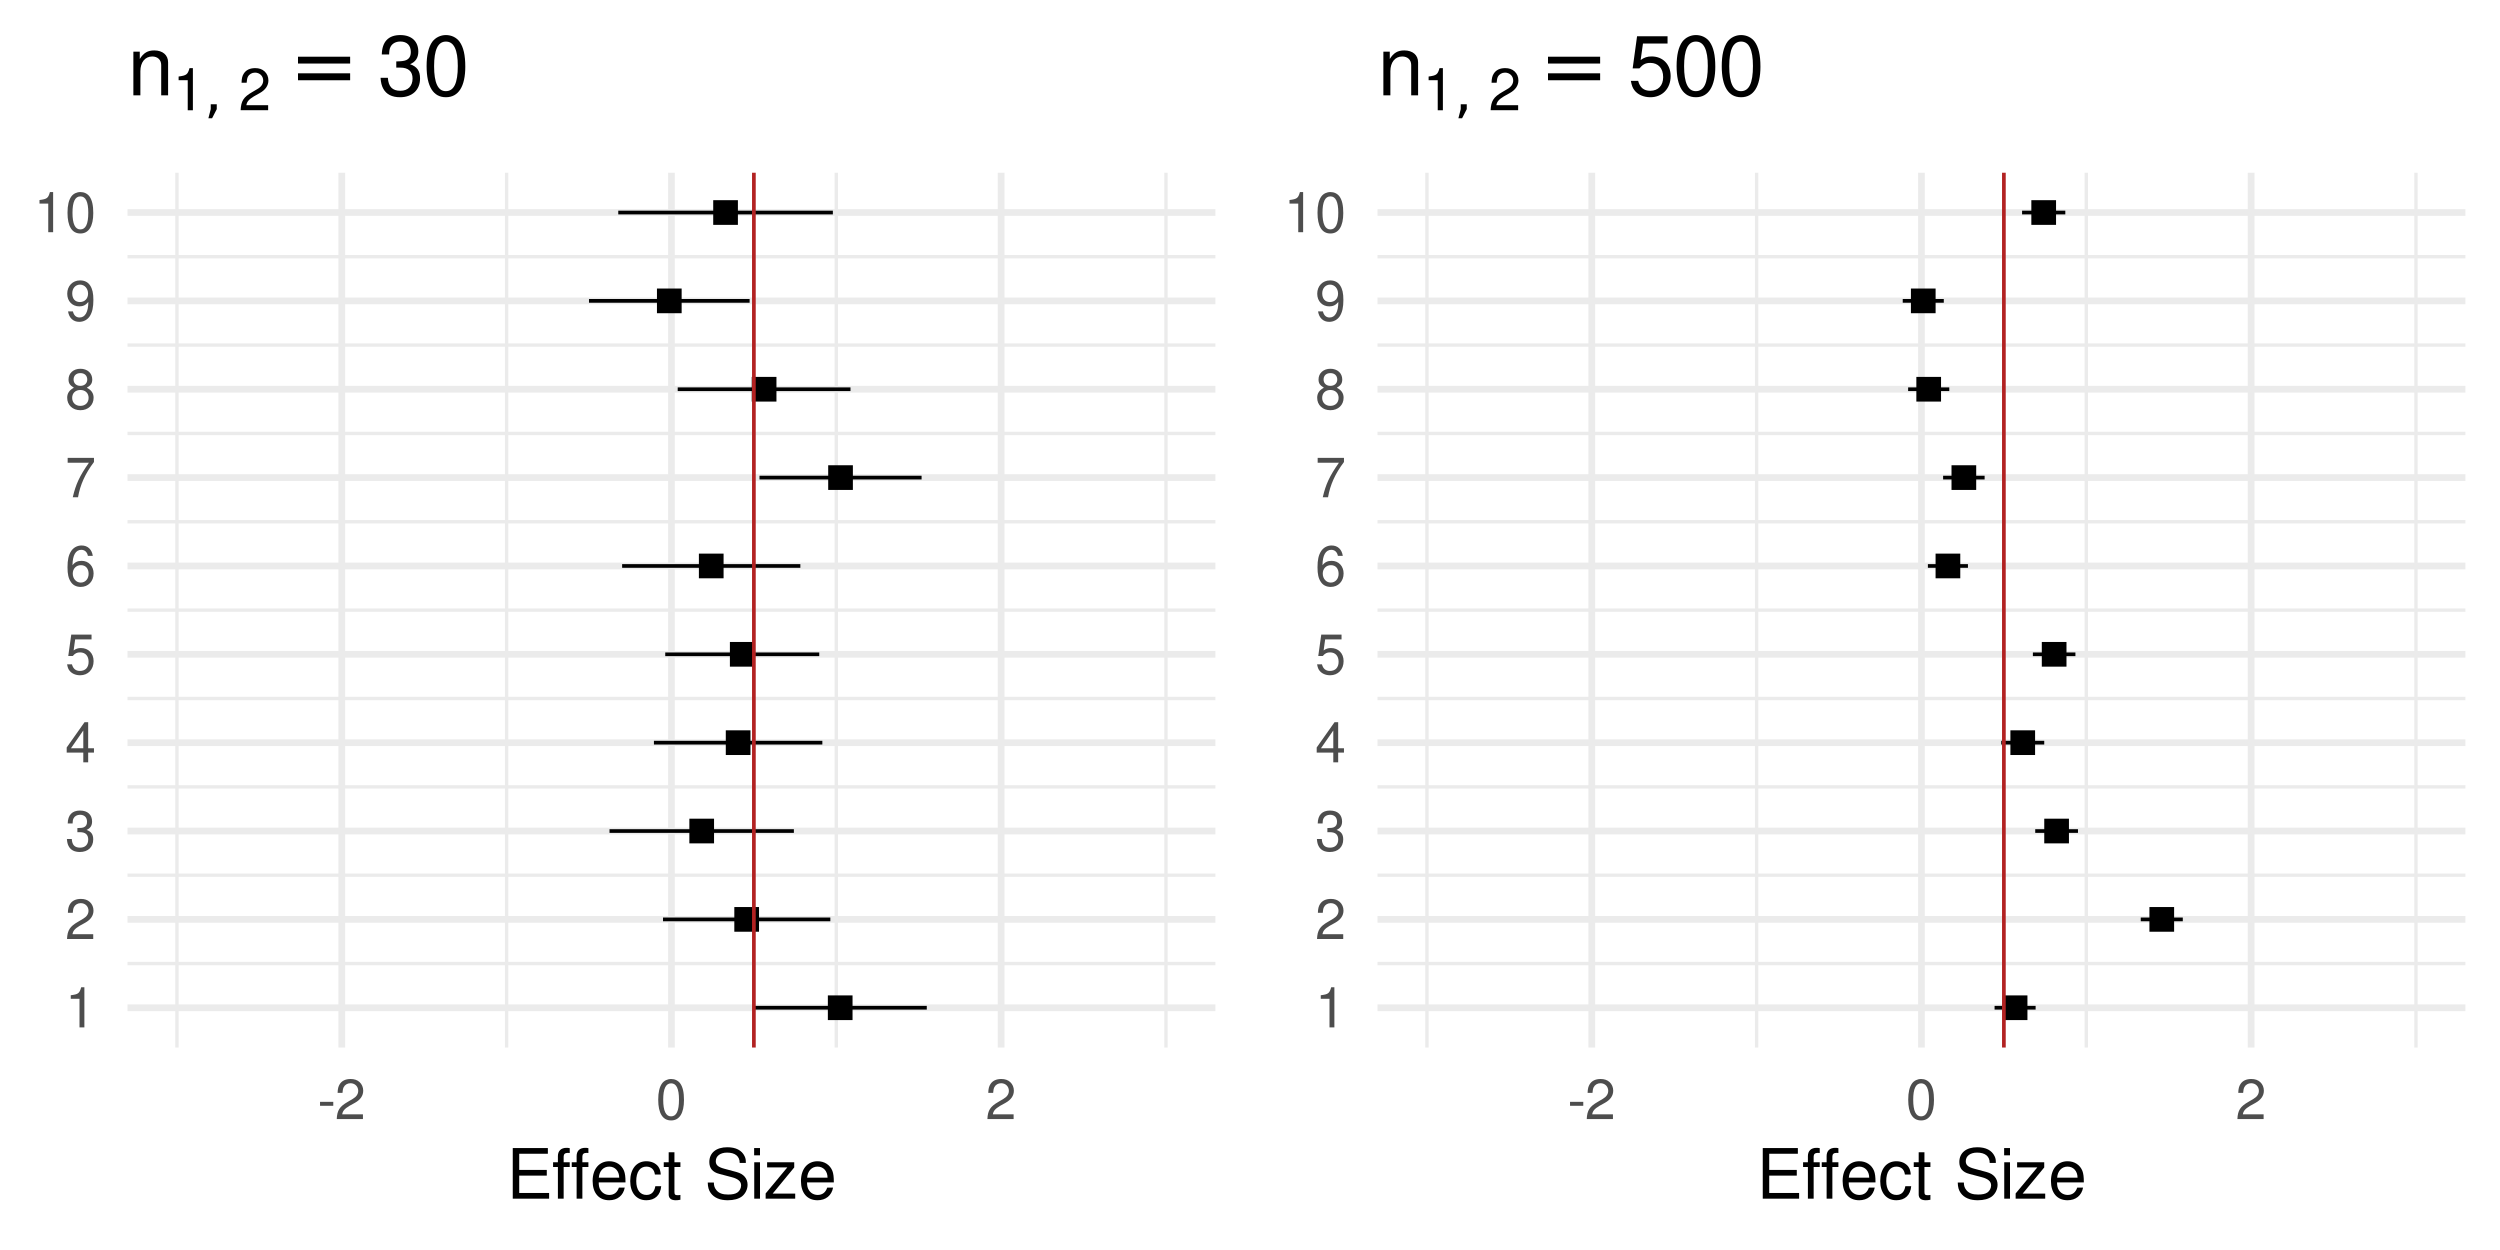 <?xml version="1.0" encoding="UTF-8"?>
<svg xmlns="http://www.w3.org/2000/svg" xmlns:xlink="http://www.w3.org/1999/xlink" width="720pt" height="360pt" viewBox="0 0 720 360" version="1.1">
<defs>
<g>
<symbol overflow="visible" id="glyph0-0">
<path style="stroke:none;" d=""/>
</symbol>
<symbol overflow="visible" id="glyph0-1">
<path style="stroke:none;" d="M 4.141 -8.234 L 4.141 0 L 5.547 0 L 5.547 -11.562 L 4.625 -11.562 C 4.125 -9.797 3.812 -9.547 1.625 -9.266 L 1.625 -8.234 Z M 4.141 -8.234 "/>
</symbol>
<symbol overflow="visible" id="glyph0-2">
<path style="stroke:none;" d="M 8.094 -1.391 L 2.125 -1.391 C 2.266 -2.359 2.781 -2.953 4.172 -3.812 L 5.781 -4.703 C 7.359 -5.578 8.172 -6.766 8.172 -8.188 C 8.172 -9.156 7.797 -10.047 7.125 -10.672 C 6.453 -11.281 5.609 -11.562 4.547 -11.562 C 3.109 -11.562 2.031 -11.062 1.406 -10.062 C 1.016 -9.453 0.828 -8.734 0.797 -7.562 L 2.203 -7.562 C 2.25 -8.359 2.359 -8.812 2.547 -9.203 C 2.906 -9.906 3.641 -10.344 4.5 -10.344 C 5.781 -10.344 6.734 -9.406 6.734 -8.156 C 6.734 -7.234 6.203 -6.438 5.203 -5.859 L 3.734 -4.984 C 1.359 -3.625 0.672 -2.547 0.547 -0.016 L 8.094 -0.016 Z M 8.094 -1.391 "/>
</symbol>
<symbol overflow="visible" id="glyph0-3">
<path style="stroke:none;" d="M 3.531 -5.328 L 4.297 -5.328 C 5.844 -5.328 6.656 -4.609 6.656 -3.219 C 6.656 -1.766 5.781 -0.875 4.312 -0.875 C 2.766 -0.875 2.016 -1.656 1.922 -3.359 L 0.516 -3.359 C 0.578 -2.438 0.734 -1.828 1.016 -1.312 C 1.594 -0.188 2.703 0.375 4.25 0.375 C 6.594 0.375 8.094 -1.047 8.094 -3.234 C 8.094 -4.703 7.531 -5.5 6.172 -5.984 C 7.234 -6.422 7.766 -7.219 7.766 -8.391 C 7.766 -10.375 6.469 -11.562 4.297 -11.562 C 2.016 -11.562 0.797 -10.281 0.75 -7.844 L 2.156 -7.844 C 2.172 -8.547 2.234 -8.938 2.422 -9.297 C 2.734 -9.953 3.438 -10.344 4.312 -10.344 C 5.562 -10.344 6.312 -9.578 6.312 -8.344 C 6.312 -7.516 6.031 -7.031 5.406 -6.75 C 5.031 -6.594 4.516 -6.531 3.531 -6.516 Z M 3.531 -5.328 "/>
</symbol>
<symbol overflow="visible" id="glyph0-4">
<path style="stroke:none;" d="M 5.234 -2.797 L 5.234 0 L 6.641 0 L 6.641 -2.797 L 8.312 -2.797 L 8.312 -4.062 L 6.641 -4.062 L 6.641 -11.562 L 5.594 -11.562 L 0.453 -4.281 L 0.453 -2.797 Z M 5.234 -4.062 L 1.688 -4.062 L 5.234 -9.172 Z M 5.234 -4.062 "/>
</symbol>
<symbol overflow="visible" id="glyph0-5">
<path style="stroke:none;" d="M 7.609 -11.344 L 1.766 -11.344 L 0.906 -5.172 L 2.203 -5.172 C 2.859 -5.953 3.406 -6.219 4.297 -6.219 C 5.828 -6.219 6.766 -5.188 6.766 -3.5 C 6.766 -1.875 5.828 -0.875 4.281 -0.875 C 3.062 -0.875 2.297 -1.5 1.969 -2.781 L 0.562 -2.781 C 0.75 -1.859 0.906 -1.406 1.25 -0.984 C 1.891 -0.125 3.047 0.375 4.312 0.375 C 6.609 0.375 8.203 -1.297 8.203 -3.703 C 8.203 -5.938 6.719 -7.469 4.547 -7.469 C 3.75 -7.469 3.109 -7.266 2.453 -6.781 L 2.891 -9.953 L 7.609 -9.953 Z M 7.609 -11.344 "/>
</symbol>
<symbol overflow="visible" id="glyph0-6">
<path style="stroke:none;" d="M 7.969 -8.562 C 7.703 -10.453 6.484 -11.562 4.75 -11.562 C 3.5 -11.562 2.391 -10.953 1.719 -9.922 C 0.984 -8.781 0.688 -7.375 0.688 -5.281 C 0.688 -3.328 0.953 -2.094 1.641 -1.078 C 2.25 -0.125 3.25 0.375 4.5 0.375 C 6.656 0.375 8.203 -1.25 8.203 -3.5 C 8.203 -5.625 6.766 -7.141 4.734 -7.141 C 3.609 -7.141 2.734 -6.719 2.125 -5.875 C 2.141 -8.734 3.047 -10.312 4.656 -10.312 C 5.641 -10.312 6.344 -9.688 6.562 -8.562 Z M 4.562 -5.891 C 5.922 -5.891 6.766 -4.922 6.766 -3.391 C 6.766 -1.938 5.812 -0.875 4.516 -0.875 C 3.203 -0.875 2.203 -1.984 2.203 -3.453 C 2.203 -4.891 3.172 -5.891 4.562 -5.891 Z M 4.562 -5.891 "/>
</symbol>
<symbol overflow="visible" id="glyph0-7">
<path style="stroke:none;" d="M 8.312 -11.344 L 0.734 -11.344 L 0.734 -9.953 L 6.859 -9.953 C 4.156 -6.094 3.062 -3.734 2.203 0 L 3.719 0 C 4.344 -3.625 5.766 -6.75 8.312 -10.156 Z M 8.312 -11.344 "/>
</symbol>
<symbol overflow="visible" id="glyph0-8">
<path style="stroke:none;" d="M 6.25 -6.094 C 7.438 -6.812 7.812 -7.391 7.812 -8.484 C 7.812 -10.297 6.422 -11.562 4.406 -11.562 C 2.406 -11.562 0.984 -10.297 0.984 -8.5 C 0.984 -7.391 1.359 -6.828 2.531 -6.094 C 1.234 -5.438 0.594 -4.5 0.594 -3.219 C 0.594 -1.109 2.141 0.375 4.406 0.375 C 6.641 0.375 8.203 -1.109 8.203 -3.219 C 8.203 -4.5 7.562 -5.438 6.25 -6.094 Z M 4.406 -10.312 C 5.594 -10.312 6.375 -9.594 6.375 -8.453 C 6.375 -7.359 5.578 -6.641 4.406 -6.641 C 3.203 -6.641 2.438 -7.359 2.438 -8.484 C 2.438 -9.594 3.203 -10.312 4.406 -10.312 Z M 4.406 -5.453 C 5.812 -5.453 6.766 -4.531 6.766 -3.188 C 6.766 -1.797 5.828 -0.875 4.375 -0.875 C 2.984 -0.875 2.031 -1.828 2.031 -3.172 C 2.031 -4.547 2.969 -5.453 4.406 -5.453 Z M 4.406 -5.453 "/>
</symbol>
<symbol overflow="visible" id="glyph0-9">
<path style="stroke:none;" d="M 0.844 -2.641 C 1.125 -0.75 2.344 0.375 4.062 0.375 C 5.328 0.375 6.453 -0.234 7.125 -1.281 C 7.828 -2.422 8.141 -3.828 8.141 -5.922 C 8.141 -7.875 7.859 -9.109 7.188 -10.125 C 6.562 -11.078 5.562 -11.562 4.312 -11.562 C 2.156 -11.562 0.609 -9.953 0.609 -7.719 C 0.609 -5.578 2.047 -4.078 4.094 -4.078 C 5.172 -4.078 5.969 -4.469 6.688 -5.344 C 6.672 -2.469 5.781 -0.875 4.156 -0.875 C 3.172 -0.875 2.484 -1.516 2.25 -2.641 Z M 4.297 -10.344 C 5.609 -10.344 6.609 -9.234 6.609 -7.75 C 6.609 -6.312 5.641 -5.328 4.25 -5.328 C 2.891 -5.328 2.047 -6.281 2.047 -7.828 C 2.047 -9.281 2.984 -10.344 4.297 -10.344 Z M 4.297 -10.344 "/>
</symbol>
<symbol overflow="visible" id="glyph0-10">
<path style="stroke:none;" d="M 4.406 -11.562 C 3.344 -11.562 2.391 -11.094 1.797 -10.297 C 1.062 -9.281 0.688 -7.75 0.688 -5.594 C 0.688 -1.703 1.969 0.375 4.406 0.375 C 6.797 0.375 8.109 -1.703 8.109 -5.5 C 8.109 -7.75 7.766 -9.25 7.016 -10.297 C 6.422 -11.109 5.469 -11.562 4.406 -11.562 Z M 4.406 -10.312 C 5.922 -10.312 6.672 -8.766 6.672 -5.625 C 6.672 -2.344 5.938 -0.797 4.375 -0.797 C 2.875 -0.797 2.125 -2.406 2.125 -5.578 C 2.125 -8.766 2.875 -10.312 4.406 -10.312 Z M 4.406 -10.312 "/>
</symbol>
<symbol overflow="visible" id="glyph0-11">
<path style="stroke:none;" d="M 4.547 -4.984 L 0.734 -4.984 L 0.734 -3.844 L 4.547 -3.844 Z M 4.547 -4.984 "/>
</symbol>
<symbol overflow="visible" id="glyph1-0">
<path style="stroke:none;" d=""/>
</symbol>
<symbol overflow="visible" id="glyph1-1">
<path style="stroke:none;" d="M 3.656 -6.641 L 11.594 -6.641 L 11.594 -8.281 L 3.656 -8.281 L 3.656 -12.938 L 11.906 -12.938 L 11.906 -14.578 L 1.797 -14.578 L 1.797 0 L 12.266 0 L 12.266 -1.641 L 3.656 -1.641 Z M 3.656 -6.641 "/>
</symbol>
<symbol overflow="visible" id="glyph1-2">
<path style="stroke:none;" d="M 5.203 -10.484 L 3.453 -10.484 L 3.453 -12.125 C 3.453 -12.812 3.844 -13.188 4.625 -13.188 C 4.766 -13.188 4.812 -13.188 5.203 -13.156 L 5.203 -14.547 C 4.812 -14.625 4.594 -14.641 4.266 -14.641 C 2.719 -14.641 1.797 -13.766 1.797 -12.266 L 1.797 -10.484 L 0.406 -10.484 L 0.406 -9.125 L 1.797 -9.125 L 1.797 0 L 3.453 0 L 3.453 -9.125 L 5.203 -9.125 Z M 10.578 -10.484 L 8.844 -10.484 L 8.844 -12.125 C 8.844 -12.812 9.219 -13.188 10 -13.188 C 10.141 -13.188 10.203 -13.188 10.578 -13.156 L 10.578 -14.547 C 10.203 -14.625 9.984 -14.641 9.641 -14.641 C 8.094 -14.641 7.188 -13.766 7.188 -12.266 L 7.188 -10.484 L 5.781 -10.484 L 5.781 -9.125 L 7.188 -9.125 L 7.188 0 L 8.844 0 L 8.844 -9.125 L 10.578 -9.125 Z M 10.578 -10.484 "/>
</symbol>
<symbol overflow="visible" id="glyph1-3">
<path style="stroke:none;" d="M 10.266 -4.688 C 10.266 -6.281 10.141 -7.234 9.844 -8.016 C 9.156 -9.734 7.562 -10.781 5.594 -10.781 C 2.688 -10.781 0.797 -8.562 0.797 -5.094 C 0.797 -1.641 2.594 0.453 5.562 0.453 C 7.953 0.453 9.625 -0.906 10.047 -3.188 L 8.359 -3.188 C 7.906 -1.797 6.953 -1.078 5.625 -1.078 C 4.562 -1.078 3.656 -1.562 3.094 -2.438 C 2.703 -3.047 2.562 -3.641 2.547 -4.688 Z M 2.578 -6.047 C 2.719 -7.984 3.906 -9.234 5.578 -9.234 C 7.281 -9.234 8.453 -7.922 8.453 -6.047 Z M 2.578 -6.047 "/>
</symbol>
<symbol overflow="visible" id="glyph1-4">
<path style="stroke:none;" d="M 9.422 -6.953 C 9.344 -7.984 9.125 -8.641 8.719 -9.219 C 8 -10.203 6.734 -10.781 5.281 -10.781 C 2.438 -10.781 0.625 -8.547 0.625 -5.062 C 0.625 -1.688 2.422 0.453 5.266 0.453 C 7.766 0.453 9.344 -1.047 9.547 -3.594 L 7.859 -3.594 C 7.578 -1.922 6.719 -1.078 5.297 -1.078 C 3.453 -1.078 2.359 -2.578 2.359 -5.062 C 2.359 -7.688 3.438 -9.234 5.266 -9.234 C 6.656 -9.234 7.547 -8.422 7.734 -6.953 Z M 9.422 -6.953 "/>
</symbol>
<symbol overflow="visible" id="glyph1-5">
<path style="stroke:none;" d="M 5.078 -10.484 L 3.359 -10.484 L 3.359 -13.359 L 1.703 -13.359 L 1.703 -10.484 L 0.281 -10.484 L 0.281 -9.125 L 1.703 -9.125 L 1.703 -1.203 C 1.703 -0.125 2.422 0.453 3.719 0.453 C 4.156 0.453 4.516 0.422 5.078 0.312 L 5.078 -1.078 C 4.844 -1.016 4.625 -1 4.281 -1 C 3.562 -1 3.359 -1.203 3.359 -1.938 L 3.359 -9.125 L 5.078 -9.125 Z M 5.078 -10.484 "/>
</symbol>
<symbol overflow="visible" id="glyph1-6">
<path style="stroke:none;" d=""/>
</symbol>
<symbol overflow="visible" id="glyph1-7">
<path style="stroke:none;" d="M 11.922 -10.297 C 11.922 -11.297 11.859 -11.578 11.547 -12.266 C 10.734 -13.938 9.047 -14.812 6.578 -14.812 C 3.375 -14.812 1.406 -13.188 1.406 -10.547 C 1.406 -8.766 2.344 -7.641 4.266 -7.141 L 7.875 -6.188 C 9.734 -5.703 10.562 -4.953 10.562 -3.812 C 10.562 -3.047 10.141 -2.234 9.516 -1.797 C 8.938 -1.375 8.016 -1.188 6.844 -1.188 C 5.234 -1.188 4.188 -1.562 3.484 -2.406 C 2.938 -3.047 2.703 -3.734 2.719 -4.641 L 0.953 -4.641 C 0.984 -3.297 1.234 -2.422 1.812 -1.625 C 2.812 -0.234 4.5 0.453 6.719 0.453 C 8.453 0.453 9.875 0.062 10.812 -0.656 C 11.797 -1.438 12.422 -2.734 12.422 -4 C 12.422 -5.797 11.297 -7.125 9.312 -7.656 L 5.656 -8.641 C 3.906 -9.125 3.266 -9.688 3.266 -10.797 C 3.266 -12.281 4.562 -13.266 6.516 -13.266 C 8.844 -13.266 10.141 -12.219 10.156 -10.297 Z M 11.922 -10.297 "/>
</symbol>
<symbol overflow="visible" id="glyph1-8">
<path style="stroke:none;" d="M 3 -10.484 L 1.344 -10.484 L 1.344 0 L 3 0 Z M 3 -14.578 L 1.312 -14.578 L 1.312 -12.484 L 3 -12.484 Z M 3 -14.578 "/>
</symbol>
<symbol overflow="visible" id="glyph1-9">
<path style="stroke:none;" d="M 8.859 -10.484 L 1.047 -10.484 L 1.047 -9.016 L 6.875 -9.016 L 0.625 -1.5 L 0.625 0 L 9.141 0 L 9.141 -1.453 L 2.641 -1.453 L 8.859 -9 Z M 8.859 -10.484 "/>
</symbol>
<symbol overflow="visible" id="glyph2-0">
<path style="stroke:none;" d=""/>
</symbol>
<symbol overflow="visible" id="glyph2-1">
<path style="stroke:none;" d="M 1.688 -12.578 L 1.688 0 L 3.703 0 L 3.703 -6.938 C 3.703 -9.5 5.047 -11.188 7.109 -11.188 C 8.688 -11.188 9.703 -10.219 9.703 -8.719 L 9.703 0 L 11.688 0 L 11.688 -9.5 C 11.688 -11.594 10.125 -12.938 7.703 -12.938 C 5.828 -12.938 4.625 -12.219 3.531 -10.469 L 3.531 -12.578 Z M 1.688 -12.578 "/>
</symbol>
<symbol overflow="visible" id="glyph2-2">
<path style="stroke:none;" d="M 5.297 -7.984 L 6.453 -7.984 C 8.766 -7.984 9.984 -6.906 9.984 -4.828 C 9.984 -2.641 8.656 -1.312 6.484 -1.312 C 4.156 -1.312 3.031 -2.5 2.875 -5.047 L 0.766 -5.047 C 0.859 -3.641 1.109 -2.734 1.516 -1.969 C 2.406 -0.281 4.062 0.547 6.391 0.547 C 9.891 0.547 12.141 -1.562 12.141 -4.844 C 12.141 -7.062 11.297 -8.25 9.266 -8.969 C 10.844 -9.625 11.641 -10.828 11.641 -12.578 C 11.641 -15.547 9.703 -17.359 6.453 -17.359 C 3.031 -17.359 1.203 -15.438 1.125 -11.766 L 3.234 -11.766 C 3.266 -12.812 3.359 -13.422 3.625 -13.938 C 4.109 -14.922 5.156 -15.5 6.484 -15.5 C 8.359 -15.5 9.484 -14.375 9.484 -12.5 C 9.484 -11.281 9.047 -10.531 8.109 -10.125 C 7.531 -9.891 6.766 -9.797 5.297 -9.766 Z M 5.297 -7.984 "/>
</symbol>
<symbol overflow="visible" id="glyph2-3">
<path style="stroke:none;" d="M 6.594 -17.359 C 5.016 -17.359 3.578 -16.625 2.688 -15.453 C 1.578 -13.922 1.031 -11.609 1.031 -8.406 C 1.031 -2.547 2.953 0.547 6.594 0.547 C 10.203 0.547 12.172 -2.547 12.172 -8.25 C 12.172 -11.609 11.641 -13.875 10.516 -15.453 C 9.625 -16.656 8.203 -17.359 6.594 -17.359 Z M 6.594 -15.484 C 8.875 -15.484 10.016 -13.156 10.016 -8.453 C 10.016 -3.5 8.906 -1.203 6.547 -1.203 C 4.312 -1.203 3.188 -3.594 3.188 -8.375 C 3.188 -13.156 4.312 -15.484 6.594 -15.484 Z M 6.594 -15.484 "/>
</symbol>
<symbol overflow="visible" id="glyph2-4">
<path style="stroke:none;" d="M 11.422 -17.016 L 2.641 -17.016 L 1.375 -7.75 L 3.312 -7.75 C 4.297 -8.922 5.109 -9.344 6.453 -9.344 C 8.734 -9.344 10.156 -7.781 10.156 -5.25 C 10.156 -2.812 8.734 -1.312 6.438 -1.312 C 4.578 -1.312 3.453 -2.25 2.953 -4.172 L 0.844 -4.172 C 1.125 -2.781 1.375 -2.109 1.875 -1.484 C 2.828 -0.188 4.562 0.547 6.484 0.547 C 9.906 0.547 12.312 -1.938 12.312 -5.547 C 12.312 -8.906 10.078 -11.203 6.812 -11.203 C 5.609 -11.203 4.656 -10.891 3.672 -10.172 L 4.344 -14.922 L 11.422 -14.922 Z M 11.422 -17.016 "/>
</symbol>
<symbol overflow="visible" id="glyph3-0">
<path style="stroke:none;" d=""/>
</symbol>
<symbol overflow="visible" id="glyph3-1">
<path style="stroke:none;" d="M 4.344 -8.656 L 4.344 0 L 5.828 0 L 5.828 -12.141 L 4.859 -12.141 C 4.328 -10.281 4 -10.031 1.719 -9.719 L 1.719 -8.656 Z M 4.344 -8.656 "/>
</symbol>
<symbol overflow="visible" id="glyph3-2">
<path style="stroke:none;" d="M 8.5 -1.469 L 2.234 -1.469 C 2.391 -2.469 2.922 -3.109 4.391 -4 L 6.062 -4.938 C 7.719 -5.859 8.578 -7.109 8.578 -8.594 C 8.578 -9.609 8.188 -10.547 7.469 -11.203 C 6.766 -11.844 5.891 -12.141 4.766 -12.141 C 3.266 -12.141 2.141 -11.609 1.484 -10.562 C 1.062 -9.922 0.875 -9.172 0.844 -7.938 L 2.312 -7.938 C 2.375 -8.766 2.469 -9.25 2.672 -9.656 C 3.062 -10.391 3.828 -10.844 4.719 -10.844 C 6.062 -10.844 7.078 -9.875 7.078 -8.562 C 7.078 -7.594 6.516 -6.75 5.453 -6.141 L 3.906 -5.234 C 1.422 -3.812 0.703 -2.672 0.578 -0.016 L 8.5 -0.016 Z M 8.5 -1.469 "/>
</symbol>
<symbol overflow="visible" id="glyph4-0">
<path style="stroke:none;" d="M 0.844 2.969 L 0.844 -11.844 L 9.234 -11.844 L 9.234 2.969 Z M 1.781 2.031 L 8.297 2.031 L 8.297 -10.906 L 1.781 -10.906 Z M 1.781 2.031 "/>
</symbol>
<symbol overflow="visible" id="glyph4-1">
<path style="stroke:none;" d="M 1.969 -2.078 L 3.703 -2.078 L 3.703 -0.672 L 2.359 1.953 L 1.297 1.953 L 1.969 -0.672 Z M 1.969 -2.078 "/>
</symbol>
<symbol overflow="visible" id="glyph4-2">
<path style="stroke:none;" d=""/>
</symbol>
<symbol overflow="visible" id="glyph5-0">
<path style="stroke:none;" d="M 1.203 4.25 L 1.203 -16.922 L 13.203 -16.922 L 13.203 4.25 Z M 2.547 2.906 L 11.859 2.906 L 11.859 -15.578 L 2.547 -15.578 Z M 2.547 2.906 "/>
</symbol>
<symbol overflow="visible" id="glyph5-1">
<path style="stroke:none;" d="M 2.547 -10.906 L 17.562 -10.906 L 17.562 -8.938 L 2.547 -8.938 Z M 2.547 -6.125 L 17.562 -6.125 L 17.562 -4.125 L 2.547 -4.125 Z M 2.547 -6.125 "/>
</symbol>
</g>
<clipPath id="clip1">
  <path d="M 36.723 277 L 350.039 277 L 350.039 278 L 36.723 278 Z M 36.723 277 "/>
</clipPath>
<clipPath id="clip2">
  <path d="M 36.723 251 L 350.039 251 L 350.039 253 L 36.723 253 Z M 36.723 251 "/>
</clipPath>
<clipPath id="clip3">
  <path d="M 36.723 226 L 350.039 226 L 350.039 228 L 36.723 228 Z M 36.723 226 "/>
</clipPath>
<clipPath id="clip4">
  <path d="M 36.723 200 L 350.039 200 L 350.039 202 L 36.723 202 Z M 36.723 200 "/>
</clipPath>
<clipPath id="clip5">
  <path d="M 36.723 175 L 350.039 175 L 350.039 177 L 36.723 177 Z M 36.723 175 "/>
</clipPath>
<clipPath id="clip6">
  <path d="M 36.723 149 L 350.039 149 L 350.039 151 L 36.723 151 Z M 36.723 149 "/>
</clipPath>
<clipPath id="clip7">
  <path d="M 36.723 124 L 350.039 124 L 350.039 126 L 36.723 126 Z M 36.723 124 "/>
</clipPath>
<clipPath id="clip8">
  <path d="M 36.723 98 L 350.039 98 L 350.039 100 L 36.723 100 Z M 36.723 98 "/>
</clipPath>
<clipPath id="clip9">
  <path d="M 36.723 73 L 350.039 73 L 350.039 75 L 36.723 75 Z M 36.723 73 "/>
</clipPath>
<clipPath id="clip10">
  <path d="M 50 49.754 L 52 49.754 L 52 301.68 L 50 301.68 Z M 50 49.754 "/>
</clipPath>
<clipPath id="clip11">
  <path d="M 145 49.754 L 147 49.754 L 147 301.68 L 145 301.68 Z M 145 49.754 "/>
</clipPath>
<clipPath id="clip12">
  <path d="M 240 49.754 L 242 49.754 L 242 301.68 L 240 301.68 Z M 240 49.754 "/>
</clipPath>
<clipPath id="clip13">
  <path d="M 335 49.754 L 337 49.754 L 337 301.68 L 335 301.68 Z M 335 49.754 "/>
</clipPath>
<clipPath id="clip14">
  <path d="M 36.723 289 L 350.039 289 L 350.039 292 L 36.723 292 Z M 36.723 289 "/>
</clipPath>
<clipPath id="clip15">
  <path d="M 36.723 263 L 350.039 263 L 350.039 266 L 36.723 266 Z M 36.723 263 "/>
</clipPath>
<clipPath id="clip16">
  <path d="M 36.723 238 L 350.039 238 L 350.039 241 L 36.723 241 Z M 36.723 238 "/>
</clipPath>
<clipPath id="clip17">
  <path d="M 36.723 212 L 350.039 212 L 350.039 215 L 36.723 215 Z M 36.723 212 "/>
</clipPath>
<clipPath id="clip18">
  <path d="M 36.723 187 L 350.039 187 L 350.039 190 L 36.723 190 Z M 36.723 187 "/>
</clipPath>
<clipPath id="clip19">
  <path d="M 36.723 162 L 350.039 162 L 350.039 164 L 36.723 164 Z M 36.723 162 "/>
</clipPath>
<clipPath id="clip20">
  <path d="M 36.723 136 L 350.039 136 L 350.039 139 L 36.723 139 Z M 36.723 136 "/>
</clipPath>
<clipPath id="clip21">
  <path d="M 36.723 111 L 350.039 111 L 350.039 114 L 36.723 114 Z M 36.723 111 "/>
</clipPath>
<clipPath id="clip22">
  <path d="M 36.723 85 L 350.039 85 L 350.039 88 L 36.723 88 Z M 36.723 85 "/>
</clipPath>
<clipPath id="clip23">
  <path d="M 36.723 60 L 350.039 60 L 350.039 63 L 36.723 63 Z M 36.723 60 "/>
</clipPath>
<clipPath id="clip24">
  <path d="M 97 49.754 L 100 49.754 L 100 301.68 L 97 301.68 Z M 97 49.754 "/>
</clipPath>
<clipPath id="clip25">
  <path d="M 192 49.754 L 195 49.754 L 195 301.68 L 192 301.68 Z M 192 49.754 "/>
</clipPath>
<clipPath id="clip26">
  <path d="M 287 49.754 L 290 49.754 L 290 301.68 L 287 301.68 Z M 287 49.754 "/>
</clipPath>
<clipPath id="clip27">
  <path d="M 216 49.754 L 218 49.754 L 218 301.68 L 216 301.68 Z M 216 49.754 "/>
</clipPath>
<clipPath id="clip28">
  <path d="M 396.723 277 L 710.039 277 L 710.039 278 L 396.723 278 Z M 396.723 277 "/>
</clipPath>
<clipPath id="clip29">
  <path d="M 396.723 251 L 710.039 251 L 710.039 253 L 396.723 253 Z M 396.723 251 "/>
</clipPath>
<clipPath id="clip30">
  <path d="M 396.723 226 L 710.039 226 L 710.039 228 L 396.723 228 Z M 396.723 226 "/>
</clipPath>
<clipPath id="clip31">
  <path d="M 396.723 200 L 710.039 200 L 710.039 202 L 396.723 202 Z M 396.723 200 "/>
</clipPath>
<clipPath id="clip32">
  <path d="M 396.723 175 L 710.039 175 L 710.039 177 L 396.723 177 Z M 396.723 175 "/>
</clipPath>
<clipPath id="clip33">
  <path d="M 396.723 149 L 710.039 149 L 710.039 151 L 396.723 151 Z M 396.723 149 "/>
</clipPath>
<clipPath id="clip34">
  <path d="M 396.723 124 L 710.039 124 L 710.039 126 L 396.723 126 Z M 396.723 124 "/>
</clipPath>
<clipPath id="clip35">
  <path d="M 396.723 98 L 710.039 98 L 710.039 100 L 396.723 100 Z M 396.723 98 "/>
</clipPath>
<clipPath id="clip36">
  <path d="M 396.723 73 L 710.039 73 L 710.039 75 L 396.723 75 Z M 396.723 73 "/>
</clipPath>
<clipPath id="clip37">
  <path d="M 410 49.754 L 412 49.754 L 412 301.68 L 410 301.68 Z M 410 49.754 "/>
</clipPath>
<clipPath id="clip38">
  <path d="M 505 49.754 L 507 49.754 L 507 301.68 L 505 301.68 Z M 505 49.754 "/>
</clipPath>
<clipPath id="clip39">
  <path d="M 600 49.754 L 602 49.754 L 602 301.68 L 600 301.68 Z M 600 49.754 "/>
</clipPath>
<clipPath id="clip40">
  <path d="M 695 49.754 L 697 49.754 L 697 301.68 L 695 301.68 Z M 695 49.754 "/>
</clipPath>
<clipPath id="clip41">
  <path d="M 396.723 289 L 710.039 289 L 710.039 292 L 396.723 292 Z M 396.723 289 "/>
</clipPath>
<clipPath id="clip42">
  <path d="M 396.723 263 L 710.039 263 L 710.039 266 L 396.723 266 Z M 396.723 263 "/>
</clipPath>
<clipPath id="clip43">
  <path d="M 396.723 238 L 710.039 238 L 710.039 241 L 396.723 241 Z M 396.723 238 "/>
</clipPath>
<clipPath id="clip44">
  <path d="M 396.723 212 L 710.039 212 L 710.039 215 L 396.723 215 Z M 396.723 212 "/>
</clipPath>
<clipPath id="clip45">
  <path d="M 396.723 187 L 710.039 187 L 710.039 190 L 396.723 190 Z M 396.723 187 "/>
</clipPath>
<clipPath id="clip46">
  <path d="M 396.723 162 L 710.039 162 L 710.039 164 L 396.723 164 Z M 396.723 162 "/>
</clipPath>
<clipPath id="clip47">
  <path d="M 396.723 136 L 710.039 136 L 710.039 139 L 396.723 139 Z M 396.723 136 "/>
</clipPath>
<clipPath id="clip48">
  <path d="M 396.723 111 L 710.039 111 L 710.039 114 L 396.723 114 Z M 396.723 111 "/>
</clipPath>
<clipPath id="clip49">
  <path d="M 396.723 85 L 710.039 85 L 710.039 88 L 396.723 88 Z M 396.723 85 "/>
</clipPath>
<clipPath id="clip50">
  <path d="M 396.723 60 L 710.039 60 L 710.039 63 L 396.723 63 Z M 396.723 60 "/>
</clipPath>
<clipPath id="clip51">
  <path d="M 457 49.754 L 460 49.754 L 460 301.68 L 457 301.68 Z M 457 49.754 "/>
</clipPath>
<clipPath id="clip52">
  <path d="M 552 49.754 L 555 49.754 L 555 301.68 L 552 301.68 Z M 552 49.754 "/>
</clipPath>
<clipPath id="clip53">
  <path d="M 647 49.754 L 650 49.754 L 650 301.68 L 647 301.68 Z M 647 49.754 "/>
</clipPath>
<clipPath id="clip54">
  <path d="M 576 49.754 L 578 49.754 L 578 301.68 L 576 301.68 Z M 576 49.754 "/>
</clipPath>
</defs>
<g id="surface145">
<rect x="0" y="0" width="720" height="360" style="fill:rgb(100%,100%,100%);fill-opacity:1;stroke:none;"/>
<g clip-path="url(#clip1)" clip-rule="nonzero">
<path style="fill:none;stroke-width:0.97;stroke-linecap:butt;stroke-linejoin:round;stroke:rgb(92.157%,92.157%,92.157%);stroke-opacity:1;stroke-miterlimit:10;" d="M 36.723 277.508 L 350.039 277.508 "/>
</g>
<g clip-path="url(#clip2)" clip-rule="nonzero">
<path style="fill:none;stroke-width:0.97;stroke-linecap:butt;stroke-linejoin:round;stroke:rgb(92.157%,92.157%,92.157%);stroke-opacity:1;stroke-miterlimit:10;" d="M 36.723 252.059 L 350.039 252.059 "/>
</g>
<g clip-path="url(#clip3)" clip-rule="nonzero">
<path style="fill:none;stroke-width:0.97;stroke-linecap:butt;stroke-linejoin:round;stroke:rgb(92.157%,92.157%,92.157%);stroke-opacity:1;stroke-miterlimit:10;" d="M 36.723 226.613 L 350.039 226.613 "/>
</g>
<g clip-path="url(#clip4)" clip-rule="nonzero">
<path style="fill:none;stroke-width:0.97;stroke-linecap:butt;stroke-linejoin:round;stroke:rgb(92.157%,92.157%,92.157%);stroke-opacity:1;stroke-miterlimit:10;" d="M 36.723 201.164 L 350.039 201.164 "/>
</g>
<g clip-path="url(#clip5)" clip-rule="nonzero">
<path style="fill:none;stroke-width:0.97;stroke-linecap:butt;stroke-linejoin:round;stroke:rgb(92.157%,92.157%,92.157%);stroke-opacity:1;stroke-miterlimit:10;" d="M 36.723 175.719 L 350.039 175.719 "/>
</g>
<g clip-path="url(#clip6)" clip-rule="nonzero">
<path style="fill:none;stroke-width:0.97;stroke-linecap:butt;stroke-linejoin:round;stroke:rgb(92.157%,92.157%,92.157%);stroke-opacity:1;stroke-miterlimit:10;" d="M 36.723 150.27 L 350.039 150.27 "/>
</g>
<g clip-path="url(#clip7)" clip-rule="nonzero">
<path style="fill:none;stroke-width:0.97;stroke-linecap:butt;stroke-linejoin:round;stroke:rgb(92.157%,92.157%,92.157%);stroke-opacity:1;stroke-miterlimit:10;" d="M 36.723 124.824 L 350.039 124.824 "/>
</g>
<g clip-path="url(#clip8)" clip-rule="nonzero">
<path style="fill:none;stroke-width:0.97;stroke-linecap:butt;stroke-linejoin:round;stroke:rgb(92.157%,92.157%,92.157%);stroke-opacity:1;stroke-miterlimit:10;" d="M 36.723 99.379 L 350.039 99.379 "/>
</g>
<g clip-path="url(#clip9)" clip-rule="nonzero">
<path style="fill:none;stroke-width:0.97;stroke-linecap:butt;stroke-linejoin:round;stroke:rgb(92.157%,92.157%,92.157%);stroke-opacity:1;stroke-miterlimit:10;" d="M 36.723 73.93 L 350.039 73.93 "/>
</g>
<g clip-path="url(#clip10)" clip-rule="nonzero">
<path style="fill:none;stroke-width:0.97;stroke-linecap:butt;stroke-linejoin:round;stroke:rgb(92.157%,92.157%,92.157%);stroke-opacity:1;stroke-miterlimit:10;" d="M 50.961 301.684 L 50.961 49.754 "/>
</g>
<g clip-path="url(#clip11)" clip-rule="nonzero">
<path style="fill:none;stroke-width:0.97;stroke-linecap:butt;stroke-linejoin:round;stroke:rgb(92.157%,92.157%,92.157%);stroke-opacity:1;stroke-miterlimit:10;" d="M 145.906 301.684 L 145.906 49.754 "/>
</g>
<g clip-path="url(#clip12)" clip-rule="nonzero">
<path style="fill:none;stroke-width:0.97;stroke-linecap:butt;stroke-linejoin:round;stroke:rgb(92.157%,92.157%,92.157%);stroke-opacity:1;stroke-miterlimit:10;" d="M 240.852 301.684 L 240.852 49.754 "/>
</g>
<g clip-path="url(#clip13)" clip-rule="nonzero">
<path style="fill:none;stroke-width:0.97;stroke-linecap:butt;stroke-linejoin:round;stroke:rgb(92.157%,92.157%,92.157%);stroke-opacity:1;stroke-miterlimit:10;" d="M 335.797 301.684 L 335.797 49.754 "/>
</g>
<g clip-path="url(#clip14)" clip-rule="nonzero">
<path style="fill:none;stroke-width:1.94;stroke-linecap:butt;stroke-linejoin:round;stroke:rgb(92.157%,92.157%,92.157%);stroke-opacity:1;stroke-miterlimit:10;" d="M 36.723 290.23 L 350.039 290.23 "/>
</g>
<g clip-path="url(#clip15)" clip-rule="nonzero">
<path style="fill:none;stroke-width:1.94;stroke-linecap:butt;stroke-linejoin:round;stroke:rgb(92.157%,92.157%,92.157%);stroke-opacity:1;stroke-miterlimit:10;" d="M 36.723 264.785 L 350.039 264.785 "/>
</g>
<g clip-path="url(#clip16)" clip-rule="nonzero">
<path style="fill:none;stroke-width:1.94;stroke-linecap:butt;stroke-linejoin:round;stroke:rgb(92.157%,92.157%,92.157%);stroke-opacity:1;stroke-miterlimit:10;" d="M 36.723 239.336 L 350.039 239.336 "/>
</g>
<g clip-path="url(#clip17)" clip-rule="nonzero">
<path style="fill:none;stroke-width:1.94;stroke-linecap:butt;stroke-linejoin:round;stroke:rgb(92.157%,92.157%,92.157%);stroke-opacity:1;stroke-miterlimit:10;" d="M 36.723 213.891 L 350.039 213.891 "/>
</g>
<g clip-path="url(#clip18)" clip-rule="nonzero">
<path style="fill:none;stroke-width:1.94;stroke-linecap:butt;stroke-linejoin:round;stroke:rgb(92.157%,92.157%,92.157%);stroke-opacity:1;stroke-miterlimit:10;" d="M 36.723 188.441 L 350.039 188.441 "/>
</g>
<g clip-path="url(#clip19)" clip-rule="nonzero">
<path style="fill:none;stroke-width:1.94;stroke-linecap:butt;stroke-linejoin:round;stroke:rgb(92.157%,92.157%,92.157%);stroke-opacity:1;stroke-miterlimit:10;" d="M 36.723 162.996 L 350.039 162.996 "/>
</g>
<g clip-path="url(#clip20)" clip-rule="nonzero">
<path style="fill:none;stroke-width:1.94;stroke-linecap:butt;stroke-linejoin:round;stroke:rgb(92.157%,92.157%,92.157%);stroke-opacity:1;stroke-miterlimit:10;" d="M 36.723 137.547 L 350.039 137.547 "/>
</g>
<g clip-path="url(#clip21)" clip-rule="nonzero">
<path style="fill:none;stroke-width:1.94;stroke-linecap:butt;stroke-linejoin:round;stroke:rgb(92.157%,92.157%,92.157%);stroke-opacity:1;stroke-miterlimit:10;" d="M 36.723 112.102 L 350.039 112.102 "/>
</g>
<g clip-path="url(#clip22)" clip-rule="nonzero">
<path style="fill:none;stroke-width:1.94;stroke-linecap:butt;stroke-linejoin:round;stroke:rgb(92.157%,92.157%,92.157%);stroke-opacity:1;stroke-miterlimit:10;" d="M 36.723 86.652 L 350.039 86.652 "/>
</g>
<g clip-path="url(#clip23)" clip-rule="nonzero">
<path style="fill:none;stroke-width:1.94;stroke-linecap:butt;stroke-linejoin:round;stroke:rgb(92.157%,92.157%,92.157%);stroke-opacity:1;stroke-miterlimit:10;" d="M 36.723 61.207 L 350.039 61.207 "/>
</g>
<g clip-path="url(#clip24)" clip-rule="nonzero">
<path style="fill:none;stroke-width:1.94;stroke-linecap:butt;stroke-linejoin:round;stroke:rgb(92.157%,92.157%,92.157%);stroke-opacity:1;stroke-miterlimit:10;" d="M 98.434 301.684 L 98.434 49.754 "/>
</g>
<g clip-path="url(#clip25)" clip-rule="nonzero">
<path style="fill:none;stroke-width:1.94;stroke-linecap:butt;stroke-linejoin:round;stroke:rgb(92.157%,92.157%,92.157%);stroke-opacity:1;stroke-miterlimit:10;" d="M 193.379 301.684 L 193.379 49.754 "/>
</g>
<g clip-path="url(#clip26)" clip-rule="nonzero">
<path style="fill:none;stroke-width:1.94;stroke-linecap:butt;stroke-linejoin:round;stroke:rgb(92.157%,92.157%,92.157%);stroke-opacity:1;stroke-miterlimit:10;" d="M 288.324 301.684 L 288.324 49.754 "/>
</g>
<path style=" stroke:none;fill-rule:nonzero;fill:rgb(0%,0%,0%);fill-opacity:1;" d="M 238.422 293.785 L 245.531 293.785 L 245.531 286.676 L 238.422 286.676 Z M 238.422 293.785 "/>
<path style=" stroke:none;fill-rule:nonzero;fill:rgb(0%,0%,0%);fill-opacity:1;" d="M 211.484 268.34 L 218.598 268.34 L 218.598 261.227 L 211.484 261.227 Z M 211.484 268.34 "/>
<path style=" stroke:none;fill-rule:nonzero;fill:rgb(0%,0%,0%);fill-opacity:1;" d="M 198.535 242.891 L 205.645 242.891 L 205.645 235.781 L 198.535 235.781 Z M 198.535 242.891 "/>
<path style=" stroke:none;fill-rule:nonzero;fill:rgb(0%,0%,0%);fill-opacity:1;" d="M 209.027 217.445 L 216.137 217.445 L 216.137 210.332 L 209.027 210.332 Z M 209.027 217.445 "/>
<path style=" stroke:none;fill-rule:nonzero;fill:rgb(0%,0%,0%);fill-opacity:1;" d="M 210.211 191.996 L 217.32 191.996 L 217.32 184.887 L 210.211 184.887 Z M 210.211 191.996 "/>
<path style=" stroke:none;fill-rule:nonzero;fill:rgb(0%,0%,0%);fill-opacity:1;" d="M 201.281 166.551 L 208.391 166.551 L 208.391 159.441 L 201.281 159.441 Z M 201.281 166.551 "/>
<path style=" stroke:none;fill-rule:nonzero;fill:rgb(0%,0%,0%);fill-opacity:1;" d="M 238.52 141.102 L 245.629 141.102 L 245.629 133.992 L 238.52 133.992 Z M 238.52 141.102 "/>
<path style=" stroke:none;fill-rule:nonzero;fill:rgb(0%,0%,0%);fill-opacity:1;" d="M 216.504 115.656 L 223.617 115.656 L 223.617 108.547 L 216.504 108.547 Z M 216.504 115.656 "/>
<path style=" stroke:none;fill-rule:nonzero;fill:rgb(0%,0%,0%);fill-opacity:1;" d="M 189.203 90.207 L 196.312 90.207 L 196.312 83.098 L 189.203 83.098 Z M 189.203 90.207 "/>
<path style=" stroke:none;fill-rule:nonzero;fill:rgb(0%,0%,0%);fill-opacity:1;" d="M 205.406 64.762 L 212.516 64.762 L 212.516 57.652 L 205.406 57.652 Z M 205.406 64.762 "/>
<path style="fill:none;stroke-width:1.067;stroke-linecap:butt;stroke-linejoin:round;stroke:rgb(0%,0%,0%);stroke-opacity:1;stroke-miterlimit:10;" d="M 217.039 290.23 L 266.914 290.23 "/>
<path style="fill:none;stroke-width:1.067;stroke-linecap:butt;stroke-linejoin:round;stroke:rgb(0%,0%,0%);stroke-opacity:1;stroke-miterlimit:10;" d="M 190.945 264.785 L 239.137 264.785 "/>
<path style="fill:none;stroke-width:1.067;stroke-linecap:butt;stroke-linejoin:round;stroke:rgb(0%,0%,0%);stroke-opacity:1;stroke-miterlimit:10;" d="M 175.539 239.336 L 228.637 239.336 "/>
<path style="fill:none;stroke-width:1.067;stroke-linecap:butt;stroke-linejoin:round;stroke:rgb(0%,0%,0%);stroke-opacity:1;stroke-miterlimit:10;" d="M 188.328 213.891 L 236.836 213.891 "/>
<path style="fill:none;stroke-width:1.067;stroke-linecap:butt;stroke-linejoin:round;stroke:rgb(0%,0%,0%);stroke-opacity:1;stroke-miterlimit:10;" d="M 191.59 188.441 L 235.945 188.441 "/>
<path style="fill:none;stroke-width:1.067;stroke-linecap:butt;stroke-linejoin:round;stroke:rgb(0%,0%,0%);stroke-opacity:1;stroke-miterlimit:10;" d="M 179.172 162.996 L 230.5 162.996 "/>
<path style="fill:none;stroke-width:1.067;stroke-linecap:butt;stroke-linejoin:round;stroke:rgb(0%,0%,0%);stroke-opacity:1;stroke-miterlimit:10;" d="M 218.734 137.547 L 265.418 137.547 "/>
<path style="fill:none;stroke-width:1.067;stroke-linecap:butt;stroke-linejoin:round;stroke:rgb(0%,0%,0%);stroke-opacity:1;stroke-miterlimit:10;" d="M 195.18 112.102 L 244.941 112.102 "/>
<path style="fill:none;stroke-width:1.067;stroke-linecap:butt;stroke-linejoin:round;stroke:rgb(0%,0%,0%);stroke-opacity:1;stroke-miterlimit:10;" d="M 169.629 86.652 L 215.887 86.652 "/>
<path style="fill:none;stroke-width:1.067;stroke-linecap:butt;stroke-linejoin:round;stroke:rgb(0%,0%,0%);stroke-opacity:1;stroke-miterlimit:10;" d="M 178.059 61.207 L 239.863 61.207 "/>
<g clip-path="url(#clip27)" clip-rule="nonzero">
<path style="fill:none;stroke-width:1.067;stroke-linecap:butt;stroke-linejoin:round;stroke:rgb(69.804%,13.333%,13.333%);stroke-opacity:1;stroke-miterlimit:10;" d="M 217.117 301.684 L 217.117 49.754 "/>
</g>
<g style="fill:rgb(30.196%,30.196%,30.196%);fill-opacity:1;">
  <use xlink:href="#glyph0-1" x="18.754" y="295.895"/>
</g>
<g style="fill:rgb(30.196%,30.196%,30.196%);fill-opacity:1;">
  <use xlink:href="#glyph0-2" x="18.754" y="270.449"/>
</g>
<g style="fill:rgb(30.196%,30.196%,30.196%);fill-opacity:1;">
  <use xlink:href="#glyph0-3" x="18.754" y="245"/>
</g>
<g style="fill:rgb(30.196%,30.196%,30.196%);fill-opacity:1;">
  <use xlink:href="#glyph0-4" x="18.754" y="219.555"/>
</g>
<g style="fill:rgb(30.196%,30.196%,30.196%);fill-opacity:1;">
  <use xlink:href="#glyph0-5" x="18.754" y="194.105"/>
</g>
<g style="fill:rgb(30.196%,30.196%,30.196%);fill-opacity:1;">
  <use xlink:href="#glyph0-6" x="18.754" y="168.66"/>
</g>
<g style="fill:rgb(30.196%,30.196%,30.196%);fill-opacity:1;">
  <use xlink:href="#glyph0-7" x="18.754" y="143.211"/>
</g>
<g style="fill:rgb(30.196%,30.196%,30.196%);fill-opacity:1;">
  <use xlink:href="#glyph0-8" x="18.754" y="117.766"/>
</g>
<g style="fill:rgb(30.196%,30.196%,30.196%);fill-opacity:1;">
  <use xlink:href="#glyph0-9" x="18.754" y="92.316"/>
</g>
<g style="fill:rgb(30.196%,30.196%,30.196%);fill-opacity:1;">
  <use xlink:href="#glyph0-1" x="9.754" y="66.871"/>
  <use xlink:href="#glyph0-10" x="18.754" y="66.871"/>
</g>
<g style="fill:rgb(30.196%,30.196%,30.196%);fill-opacity:1;">
  <use xlink:href="#glyph0-11" x="91.434" y="322.312"/>
  <use xlink:href="#glyph0-2" x="96.434" y="322.312"/>
</g>
<g style="fill:rgb(30.196%,30.196%,30.196%);fill-opacity:1;">
  <use xlink:href="#glyph0-10" x="188.879" y="322.312"/>
</g>
<g style="fill:rgb(30.196%,30.196%,30.196%);fill-opacity:1;">
  <use xlink:href="#glyph0-2" x="283.824" y="322.312"/>
</g>
<g style="fill:rgb(0%,0%,0%);fill-opacity:1;">
  <use xlink:href="#glyph1-1" x="145.879" y="345.217"/>
  <use xlink:href="#glyph1-2" x="158.879" y="345.217"/>
  <use xlink:href="#glyph1-3" x="169.879" y="345.217"/>
  <use xlink:href="#glyph1-4" x="180.879" y="345.217"/>
  <use xlink:href="#glyph1-5" x="190.879" y="345.217"/>
  <use xlink:href="#glyph1-6" x="196.879" y="345.217"/>
  <use xlink:href="#glyph1-7" x="202.879" y="345.217"/>
  <use xlink:href="#glyph1-8" x="215.879" y="345.217"/>
  <use xlink:href="#glyph1-9" x="219.879" y="345.217"/>
  <use xlink:href="#glyph1-3" x="229.879" y="345.217"/>
</g>
<g style="fill:rgb(0%,0%,0%);fill-opacity:1;">
  <use xlink:href="#glyph2-1" x="36.723" y="27.457"/>
</g>
<g style="fill:rgb(0%,0%,0%);fill-opacity:1;">
  <use xlink:href="#glyph3-1" x="49.723" y="31.759"/>
</g>
<g style="fill:rgb(0%,0%,0%);fill-opacity:1;">
  <use xlink:href="#glyph4-1" x="58.723" y="32.105"/>
</g>
<g style="fill:rgb(0%,0%,0%);fill-opacity:1;">
  <use xlink:href="#glyph4-2" x="63.723" y="32.105"/>
</g>
<g style="fill:rgb(0%,0%,0%);fill-opacity:1;">
  <use xlink:href="#glyph3-2" x="68.723" y="31.759"/>
</g>
<g style="fill:rgb(0%,0%,0%);fill-opacity:1;">
  <use xlink:href="#glyph5-1" x="83.277" y="27.238"/>
</g>
<g style="fill:rgb(0%,0%,0%);fill-opacity:1;">
  <use xlink:href="#glyph2-2" x="108.832" y="27.457"/>
  <use xlink:href="#glyph2-3" x="121.832" y="27.457"/>
</g>
<g clip-path="url(#clip28)" clip-rule="nonzero">
<path style="fill:none;stroke-width:0.97;stroke-linecap:butt;stroke-linejoin:round;stroke:rgb(92.157%,92.157%,92.157%);stroke-opacity:1;stroke-miterlimit:10;" d="M 396.723 277.508 L 710.039 277.508 "/>
</g>
<g clip-path="url(#clip29)" clip-rule="nonzero">
<path style="fill:none;stroke-width:0.97;stroke-linecap:butt;stroke-linejoin:round;stroke:rgb(92.157%,92.157%,92.157%);stroke-opacity:1;stroke-miterlimit:10;" d="M 396.723 252.059 L 710.039 252.059 "/>
</g>
<g clip-path="url(#clip30)" clip-rule="nonzero">
<path style="fill:none;stroke-width:0.97;stroke-linecap:butt;stroke-linejoin:round;stroke:rgb(92.157%,92.157%,92.157%);stroke-opacity:1;stroke-miterlimit:10;" d="M 396.723 226.613 L 710.039 226.613 "/>
</g>
<g clip-path="url(#clip31)" clip-rule="nonzero">
<path style="fill:none;stroke-width:0.97;stroke-linecap:butt;stroke-linejoin:round;stroke:rgb(92.157%,92.157%,92.157%);stroke-opacity:1;stroke-miterlimit:10;" d="M 396.723 201.164 L 710.039 201.164 "/>
</g>
<g clip-path="url(#clip32)" clip-rule="nonzero">
<path style="fill:none;stroke-width:0.97;stroke-linecap:butt;stroke-linejoin:round;stroke:rgb(92.157%,92.157%,92.157%);stroke-opacity:1;stroke-miterlimit:10;" d="M 396.723 175.719 L 710.039 175.719 "/>
</g>
<g clip-path="url(#clip33)" clip-rule="nonzero">
<path style="fill:none;stroke-width:0.97;stroke-linecap:butt;stroke-linejoin:round;stroke:rgb(92.157%,92.157%,92.157%);stroke-opacity:1;stroke-miterlimit:10;" d="M 396.723 150.27 L 710.039 150.27 "/>
</g>
<g clip-path="url(#clip34)" clip-rule="nonzero">
<path style="fill:none;stroke-width:0.97;stroke-linecap:butt;stroke-linejoin:round;stroke:rgb(92.157%,92.157%,92.157%);stroke-opacity:1;stroke-miterlimit:10;" d="M 396.723 124.824 L 710.039 124.824 "/>
</g>
<g clip-path="url(#clip35)" clip-rule="nonzero">
<path style="fill:none;stroke-width:0.97;stroke-linecap:butt;stroke-linejoin:round;stroke:rgb(92.157%,92.157%,92.157%);stroke-opacity:1;stroke-miterlimit:10;" d="M 396.723 99.379 L 710.039 99.379 "/>
</g>
<g clip-path="url(#clip36)" clip-rule="nonzero">
<path style="fill:none;stroke-width:0.97;stroke-linecap:butt;stroke-linejoin:round;stroke:rgb(92.157%,92.157%,92.157%);stroke-opacity:1;stroke-miterlimit:10;" d="M 396.723 73.93 L 710.039 73.93 "/>
</g>
<g clip-path="url(#clip37)" clip-rule="nonzero">
<path style="fill:none;stroke-width:0.97;stroke-linecap:butt;stroke-linejoin:round;stroke:rgb(92.157%,92.157%,92.157%);stroke-opacity:1;stroke-miterlimit:10;" d="M 410.961 301.684 L 410.961 49.754 "/>
</g>
<g clip-path="url(#clip38)" clip-rule="nonzero">
<path style="fill:none;stroke-width:0.97;stroke-linecap:butt;stroke-linejoin:round;stroke:rgb(92.157%,92.157%,92.157%);stroke-opacity:1;stroke-miterlimit:10;" d="M 505.906 301.684 L 505.906 49.754 "/>
</g>
<g clip-path="url(#clip39)" clip-rule="nonzero">
<path style="fill:none;stroke-width:0.97;stroke-linecap:butt;stroke-linejoin:round;stroke:rgb(92.157%,92.157%,92.157%);stroke-opacity:1;stroke-miterlimit:10;" d="M 600.852 301.684 L 600.852 49.754 "/>
</g>
<g clip-path="url(#clip40)" clip-rule="nonzero">
<path style="fill:none;stroke-width:0.97;stroke-linecap:butt;stroke-linejoin:round;stroke:rgb(92.157%,92.157%,92.157%);stroke-opacity:1;stroke-miterlimit:10;" d="M 695.797 301.684 L 695.797 49.754 "/>
</g>
<g clip-path="url(#clip41)" clip-rule="nonzero">
<path style="fill:none;stroke-width:1.94;stroke-linecap:butt;stroke-linejoin:round;stroke:rgb(92.157%,92.157%,92.157%);stroke-opacity:1;stroke-miterlimit:10;" d="M 396.723 290.23 L 710.039 290.23 "/>
</g>
<g clip-path="url(#clip42)" clip-rule="nonzero">
<path style="fill:none;stroke-width:1.94;stroke-linecap:butt;stroke-linejoin:round;stroke:rgb(92.157%,92.157%,92.157%);stroke-opacity:1;stroke-miterlimit:10;" d="M 396.723 264.785 L 710.039 264.785 "/>
</g>
<g clip-path="url(#clip43)" clip-rule="nonzero">
<path style="fill:none;stroke-width:1.94;stroke-linecap:butt;stroke-linejoin:round;stroke:rgb(92.157%,92.157%,92.157%);stroke-opacity:1;stroke-miterlimit:10;" d="M 396.723 239.336 L 710.039 239.336 "/>
</g>
<g clip-path="url(#clip44)" clip-rule="nonzero">
<path style="fill:none;stroke-width:1.94;stroke-linecap:butt;stroke-linejoin:round;stroke:rgb(92.157%,92.157%,92.157%);stroke-opacity:1;stroke-miterlimit:10;" d="M 396.723 213.891 L 710.039 213.891 "/>
</g>
<g clip-path="url(#clip45)" clip-rule="nonzero">
<path style="fill:none;stroke-width:1.94;stroke-linecap:butt;stroke-linejoin:round;stroke:rgb(92.157%,92.157%,92.157%);stroke-opacity:1;stroke-miterlimit:10;" d="M 396.723 188.441 L 710.039 188.441 "/>
</g>
<g clip-path="url(#clip46)" clip-rule="nonzero">
<path style="fill:none;stroke-width:1.94;stroke-linecap:butt;stroke-linejoin:round;stroke:rgb(92.157%,92.157%,92.157%);stroke-opacity:1;stroke-miterlimit:10;" d="M 396.723 162.996 L 710.039 162.996 "/>
</g>
<g clip-path="url(#clip47)" clip-rule="nonzero">
<path style="fill:none;stroke-width:1.94;stroke-linecap:butt;stroke-linejoin:round;stroke:rgb(92.157%,92.157%,92.157%);stroke-opacity:1;stroke-miterlimit:10;" d="M 396.723 137.547 L 710.039 137.547 "/>
</g>
<g clip-path="url(#clip48)" clip-rule="nonzero">
<path style="fill:none;stroke-width:1.94;stroke-linecap:butt;stroke-linejoin:round;stroke:rgb(92.157%,92.157%,92.157%);stroke-opacity:1;stroke-miterlimit:10;" d="M 396.723 112.102 L 710.039 112.102 "/>
</g>
<g clip-path="url(#clip49)" clip-rule="nonzero">
<path style="fill:none;stroke-width:1.94;stroke-linecap:butt;stroke-linejoin:round;stroke:rgb(92.157%,92.157%,92.157%);stroke-opacity:1;stroke-miterlimit:10;" d="M 396.723 86.652 L 710.039 86.652 "/>
</g>
<g clip-path="url(#clip50)" clip-rule="nonzero">
<path style="fill:none;stroke-width:1.94;stroke-linecap:butt;stroke-linejoin:round;stroke:rgb(92.157%,92.157%,92.157%);stroke-opacity:1;stroke-miterlimit:10;" d="M 396.723 61.207 L 710.039 61.207 "/>
</g>
<g clip-path="url(#clip51)" clip-rule="nonzero">
<path style="fill:none;stroke-width:1.94;stroke-linecap:butt;stroke-linejoin:round;stroke:rgb(92.157%,92.157%,92.157%);stroke-opacity:1;stroke-miterlimit:10;" d="M 458.434 301.684 L 458.434 49.754 "/>
</g>
<g clip-path="url(#clip52)" clip-rule="nonzero">
<path style="fill:none;stroke-width:1.94;stroke-linecap:butt;stroke-linejoin:round;stroke:rgb(92.157%,92.157%,92.157%);stroke-opacity:1;stroke-miterlimit:10;" d="M 553.379 301.684 L 553.379 49.754 "/>
</g>
<g clip-path="url(#clip53)" clip-rule="nonzero">
<path style="fill:none;stroke-width:1.94;stroke-linecap:butt;stroke-linejoin:round;stroke:rgb(92.157%,92.157%,92.157%);stroke-opacity:1;stroke-miterlimit:10;" d="M 648.324 301.684 L 648.324 49.754 "/>
</g>
<path style=" stroke:none;fill-rule:nonzero;fill:rgb(0%,0%,0%);fill-opacity:1;" d="M 576.793 293.785 L 583.902 293.785 L 583.902 286.676 L 576.793 286.676 Z M 576.793 293.785 "/>
<path style=" stroke:none;fill-rule:nonzero;fill:rgb(0%,0%,0%);fill-opacity:1;" d="M 619.035 268.34 L 626.145 268.34 L 626.145 261.227 L 619.035 261.227 Z M 619.035 268.34 "/>
<path style=" stroke:none;fill-rule:nonzero;fill:rgb(0%,0%,0%);fill-opacity:1;" d="M 588.746 242.891 L 595.855 242.891 L 595.855 235.781 L 588.746 235.781 Z M 588.746 242.891 "/>
<path style=" stroke:none;fill-rule:nonzero;fill:rgb(0%,0%,0%);fill-opacity:1;" d="M 578.996 217.445 L 586.105 217.445 L 586.105 210.332 L 578.996 210.332 Z M 578.996 217.445 "/>
<path style=" stroke:none;fill-rule:nonzero;fill:rgb(0%,0%,0%);fill-opacity:1;" d="M 588.039 191.996 L 595.148 191.996 L 595.148 184.887 L 588.039 184.887 Z M 588.039 191.996 "/>
<path style=" stroke:none;fill-rule:nonzero;fill:rgb(0%,0%,0%);fill-opacity:1;" d="M 557.445 166.551 L 564.559 166.551 L 564.559 159.441 L 557.445 159.441 Z M 557.445 166.551 "/>
<path style=" stroke:none;fill-rule:nonzero;fill:rgb(0%,0%,0%);fill-opacity:1;" d="M 562.035 141.102 L 569.145 141.102 L 569.145 133.992 L 562.035 133.992 Z M 562.035 141.102 "/>
<path style=" stroke:none;fill-rule:nonzero;fill:rgb(0%,0%,0%);fill-opacity:1;" d="M 551.91 115.656 L 559.02 115.656 L 559.02 108.547 L 551.91 108.547 Z M 551.91 115.656 "/>
<path style=" stroke:none;fill-rule:nonzero;fill:rgb(0%,0%,0%);fill-opacity:1;" d="M 550.344 90.207 L 557.453 90.207 L 557.453 83.098 L 550.344 83.098 Z M 550.344 90.207 "/>
<path style=" stroke:none;fill-rule:nonzero;fill:rgb(0%,0%,0%);fill-opacity:1;" d="M 585.027 64.762 L 592.141 64.762 L 592.141 57.652 L 585.027 57.652 Z M 585.027 64.762 "/>
<path style="fill:none;stroke-width:1.067;stroke-linecap:butt;stroke-linejoin:round;stroke:rgb(0%,0%,0%);stroke-opacity:1;stroke-miterlimit:10;" d="M 574.438 290.23 L 586.258 290.23 "/>
<path style="fill:none;stroke-width:1.067;stroke-linecap:butt;stroke-linejoin:round;stroke:rgb(0%,0%,0%);stroke-opacity:1;stroke-miterlimit:10;" d="M 616.535 264.785 L 628.645 264.785 "/>
<path style="fill:none;stroke-width:1.067;stroke-linecap:butt;stroke-linejoin:round;stroke:rgb(0%,0%,0%);stroke-opacity:1;stroke-miterlimit:10;" d="M 586.145 239.336 L 598.457 239.336 "/>
<path style="fill:none;stroke-width:1.067;stroke-linecap:butt;stroke-linejoin:round;stroke:rgb(0%,0%,0%);stroke-opacity:1;stroke-miterlimit:10;" d="M 576.355 213.891 L 588.742 213.891 "/>
<path style="fill:none;stroke-width:1.067;stroke-linecap:butt;stroke-linejoin:round;stroke:rgb(0%,0%,0%);stroke-opacity:1;stroke-miterlimit:10;" d="M 585.469 188.441 L 597.719 188.441 "/>
<path style="fill:none;stroke-width:1.067;stroke-linecap:butt;stroke-linejoin:round;stroke:rgb(0%,0%,0%);stroke-opacity:1;stroke-miterlimit:10;" d="M 555.234 162.996 L 566.77 162.996 "/>
<path style="fill:none;stroke-width:1.067;stroke-linecap:butt;stroke-linejoin:round;stroke:rgb(0%,0%,0%);stroke-opacity:1;stroke-miterlimit:10;" d="M 559.613 137.547 L 571.57 137.547 "/>
<path style="fill:none;stroke-width:1.067;stroke-linecap:butt;stroke-linejoin:round;stroke:rgb(0%,0%,0%);stroke-opacity:1;stroke-miterlimit:10;" d="M 549.539 112.102 L 561.395 112.102 "/>
<path style="fill:none;stroke-width:1.067;stroke-linecap:butt;stroke-linejoin:round;stroke:rgb(0%,0%,0%);stroke-opacity:1;stroke-miterlimit:10;" d="M 547.988 86.652 L 559.812 86.652 "/>
<path style="fill:none;stroke-width:1.067;stroke-linecap:butt;stroke-linejoin:round;stroke:rgb(0%,0%,0%);stroke-opacity:1;stroke-miterlimit:10;" d="M 582.359 61.207 L 594.809 61.207 "/>
<g clip-path="url(#clip54)" clip-rule="nonzero">
<path style="fill:none;stroke-width:1.067;stroke-linecap:butt;stroke-linejoin:round;stroke:rgb(69.804%,13.333%,13.333%);stroke-opacity:1;stroke-miterlimit:10;" d="M 577.117 301.684 L 577.117 49.754 "/>
</g>
<g style="fill:rgb(30.196%,30.196%,30.196%);fill-opacity:1;">
  <use xlink:href="#glyph0-1" x="378.754" y="295.895"/>
</g>
<g style="fill:rgb(30.196%,30.196%,30.196%);fill-opacity:1;">
  <use xlink:href="#glyph0-2" x="378.754" y="270.449"/>
</g>
<g style="fill:rgb(30.196%,30.196%,30.196%);fill-opacity:1;">
  <use xlink:href="#glyph0-3" x="378.754" y="245"/>
</g>
<g style="fill:rgb(30.196%,30.196%,30.196%);fill-opacity:1;">
  <use xlink:href="#glyph0-4" x="378.754" y="219.555"/>
</g>
<g style="fill:rgb(30.196%,30.196%,30.196%);fill-opacity:1;">
  <use xlink:href="#glyph0-5" x="378.754" y="194.105"/>
</g>
<g style="fill:rgb(30.196%,30.196%,30.196%);fill-opacity:1;">
  <use xlink:href="#glyph0-6" x="378.754" y="168.66"/>
</g>
<g style="fill:rgb(30.196%,30.196%,30.196%);fill-opacity:1;">
  <use xlink:href="#glyph0-7" x="378.754" y="143.211"/>
</g>
<g style="fill:rgb(30.196%,30.196%,30.196%);fill-opacity:1;">
  <use xlink:href="#glyph0-8" x="378.754" y="117.766"/>
</g>
<g style="fill:rgb(30.196%,30.196%,30.196%);fill-opacity:1;">
  <use xlink:href="#glyph0-9" x="378.754" y="92.316"/>
</g>
<g style="fill:rgb(30.196%,30.196%,30.196%);fill-opacity:1;">
  <use xlink:href="#glyph0-1" x="369.754" y="66.871"/>
  <use xlink:href="#glyph0-10" x="378.754" y="66.871"/>
</g>
<g style="fill:rgb(30.196%,30.196%,30.196%);fill-opacity:1;">
  <use xlink:href="#glyph0-11" x="451.434" y="322.312"/>
  <use xlink:href="#glyph0-2" x="456.434" y="322.312"/>
</g>
<g style="fill:rgb(30.196%,30.196%,30.196%);fill-opacity:1;">
  <use xlink:href="#glyph0-10" x="548.879" y="322.312"/>
</g>
<g style="fill:rgb(30.196%,30.196%,30.196%);fill-opacity:1;">
  <use xlink:href="#glyph0-2" x="643.824" y="322.312"/>
</g>
<g style="fill:rgb(0%,0%,0%);fill-opacity:1;">
  <use xlink:href="#glyph1-1" x="505.879" y="345.217"/>
  <use xlink:href="#glyph1-2" x="518.879" y="345.217"/>
  <use xlink:href="#glyph1-3" x="529.879" y="345.217"/>
  <use xlink:href="#glyph1-4" x="540.879" y="345.217"/>
  <use xlink:href="#glyph1-5" x="550.879" y="345.217"/>
  <use xlink:href="#glyph1-6" x="556.879" y="345.217"/>
  <use xlink:href="#glyph1-7" x="562.879" y="345.217"/>
  <use xlink:href="#glyph1-8" x="575.879" y="345.217"/>
  <use xlink:href="#glyph1-9" x="579.879" y="345.217"/>
  <use xlink:href="#glyph1-3" x="589.879" y="345.217"/>
</g>
<g style="fill:rgb(0%,0%,0%);fill-opacity:1;">
  <use xlink:href="#glyph2-1" x="396.723" y="27.457"/>
</g>
<g style="fill:rgb(0%,0%,0%);fill-opacity:1;">
  <use xlink:href="#glyph3-1" x="409.723" y="31.759"/>
</g>
<g style="fill:rgb(0%,0%,0%);fill-opacity:1;">
  <use xlink:href="#glyph4-1" x="418.723" y="32.105"/>
</g>
<g style="fill:rgb(0%,0%,0%);fill-opacity:1;">
  <use xlink:href="#glyph4-2" x="423.723" y="32.105"/>
</g>
<g style="fill:rgb(0%,0%,0%);fill-opacity:1;">
  <use xlink:href="#glyph3-2" x="428.723" y="31.759"/>
</g>
<g style="fill:rgb(0%,0%,0%);fill-opacity:1;">
  <use xlink:href="#glyph5-1" x="443.277" y="27.238"/>
</g>
<g style="fill:rgb(0%,0%,0%);fill-opacity:1;">
  <use xlink:href="#glyph2-4" x="468.832" y="27.457"/>
  <use xlink:href="#glyph2-3" x="481.832" y="27.457"/>
  <use xlink:href="#glyph2-3" x="494.832" y="27.457"/>
</g>
</g>
</svg>
